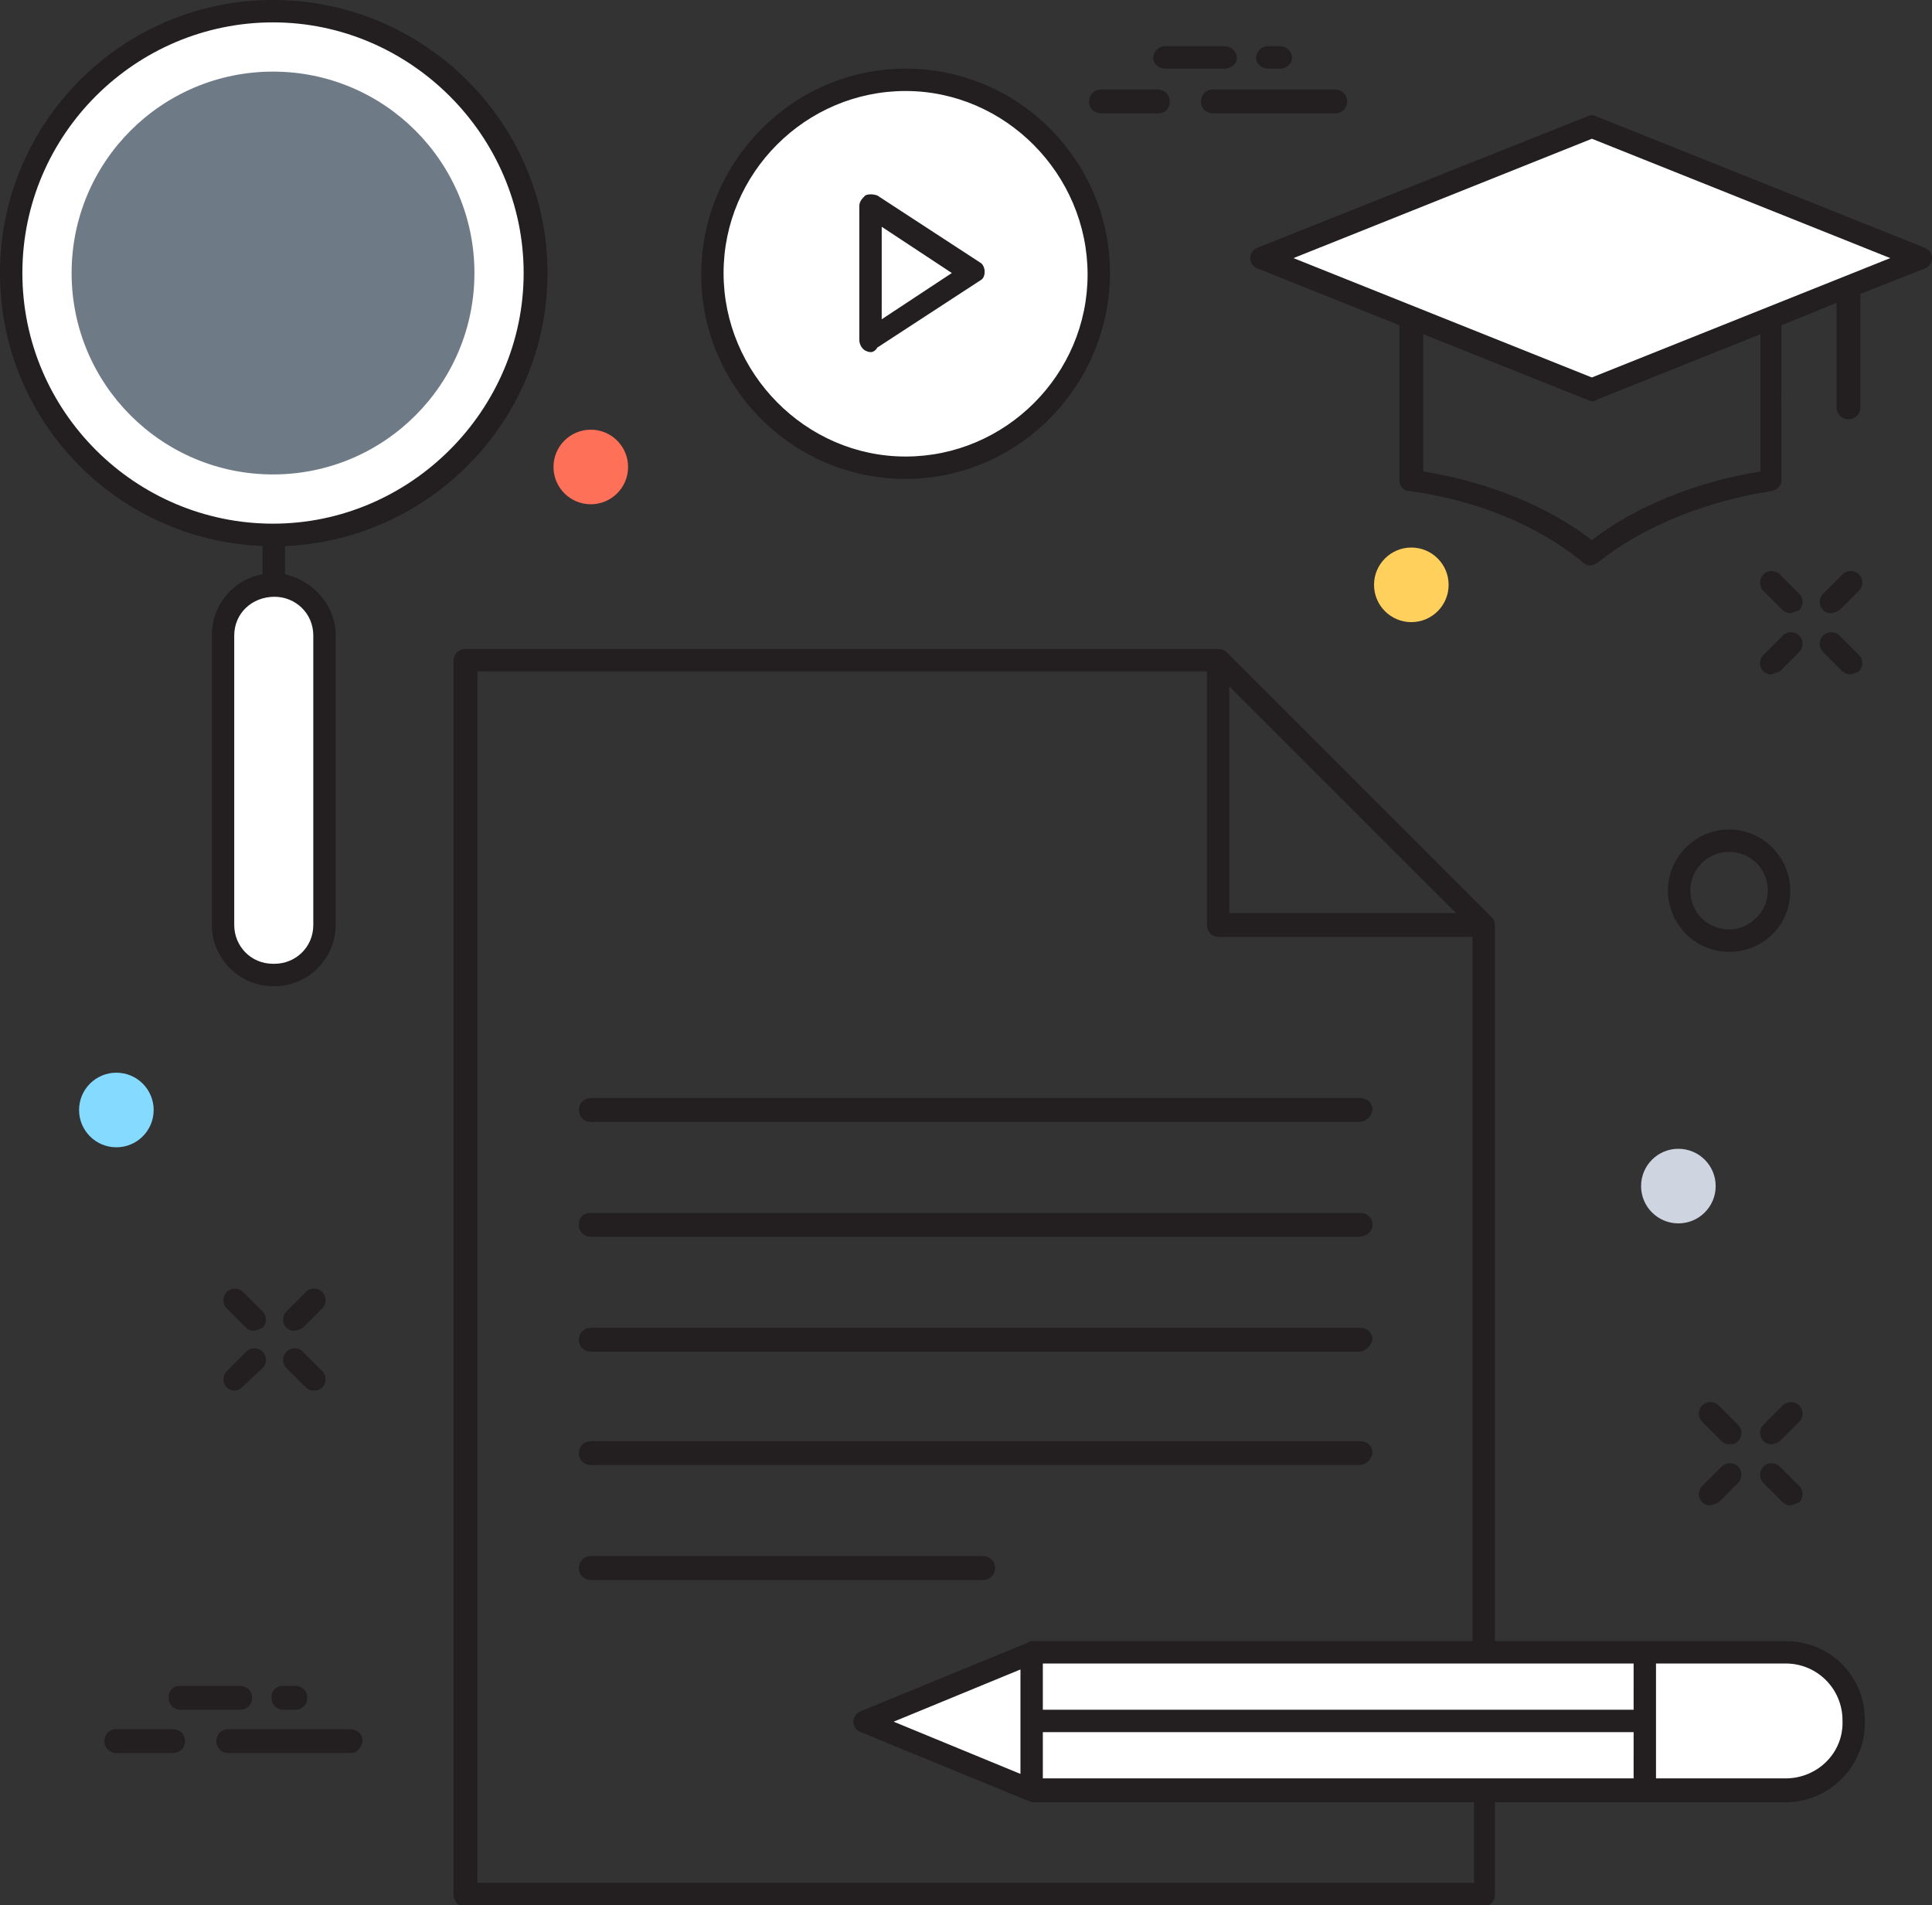 <?xml version="1.0" encoding="utf-8"?>
<!-- Generator: Adobe Illustrator 21.1.0, SVG Export Plug-In . SVG Version: 6.00 Build 0)  -->
<svg version="1.1" id="Layer_1" xmlns="http://www.w3.org/2000/svg" xmlns:xlink="http://www.w3.org/1999/xlink" x="0px" y="0px"
	 viewBox="0 0 129.5 127.7" style="enable-background:new 0 0 129.5 127.7;" xml:space="preserve">
<rect x="0" y="0" width="129.5" height="127.7" fill="#333333" stroke="none"/>
<style type="text/css">
	.st0{fill:#231F20;}
	.st1{fill:#FFFFFF;}
	.st2{fill:#6E7A86;}
	.st3{fill:#FFD05B;}
	.st4{fill:#FF7058;}
	.st5{fill:#CED5E0;}
	.st6{fill:#84DBFF;}
</style>
<g>
	<g>
		<path class="st0" d="M91.1,75.2H39.6c-0.4,0-0.8-0.3-0.8-0.8c0-0.4,0.3-0.8,0.8-0.8h51.6c0.4,0,0.8,0.3,0.8,0.8
			C91.9,74.9,91.5,75.2,91.1,75.2z"/>
	</g>
	<g>
		<path class="st0" d="M91.1,82.9H39.6c-0.4,0-0.8-0.3-0.8-0.8s0.3-0.8,0.8-0.8h51.6c0.4,0,0.8,0.3,0.8,0.8S91.5,82.9,91.1,82.9z"/>
	</g>
	<g>
		<path class="st0" d="M91.1,90.6H39.6c-0.4,0-0.8-0.3-0.8-0.8c0-0.4,0.3-0.8,0.8-0.8h51.6c0.4,0,0.8,0.3,0.8,0.8
			C91.9,90.2,91.5,90.6,91.1,90.6z"/>
	</g>
	<g>
		<path class="st0" d="M91.1,98.2H39.6c-0.4,0-0.8-0.3-0.8-0.8c0-0.4,0.3-0.8,0.8-0.8h51.6c0.4,0,0.8,0.3,0.8,0.8
			C91.9,97.9,91.5,98.2,91.1,98.2z"/>
	</g>
	<g>
		<path class="st0" d="M65.9,105.9H39.6c-0.4,0-0.8-0.3-0.8-0.8c0-0.4,0.3-0.8,0.8-0.8h26.3c0.4,0,0.8,0.3,0.8,0.8
			C66.7,105.6,66.3,105.9,65.9,105.9z"/>
	</g>
	<polygon class="st1" points="106.7,8.5 84.6,17.3 106.7,26.1 128.8,17.3 	"/>
	<path class="st0" d="M129,16.6L107,7.8c-0.2-0.1-0.4-0.1-0.6,0l-22.1,8.8c-0.3,0.1-0.5,0.4-0.5,0.7c0,0.3,0.2,0.6,0.5,0.7l9.5,3.8
		v10.4c0,0.4,0.3,0.7,0.6,0.7c4.5,0.6,8.7,2.3,11.7,4.8c0.1,0.1,0.3,0.2,0.5,0.2c0.2,0,0.3-0.1,0.5-0.2c3-2.4,7.2-4.1,11.7-4.8
		c0.4-0.1,0.6-0.4,0.6-0.7V21.8l3.7-1.5v7c0,0.4,0.3,0.8,0.8,0.8c0.4,0,0.8-0.3,0.8-0.8v-7.6L129,18c0.3-0.1,0.5-0.4,0.5-0.7
		C129.5,17,129.3,16.7,129,16.6z M118,31.6c-4.3,0.7-8.3,2.3-11.3,4.6c-3-2.3-7-3.9-11.3-4.6v-9.2l11,4.4c0.1,0,0.2,0.1,0.3,0.1
		c0.1,0,0.2,0,0.3-0.1l11-4.4V31.6z M106.7,25.3l-20-8l20-8l20,8L106.7,25.3z"/>
	<path class="st1" d="M119.7,110.8H69.2v9.2h50.6c2.5,0,4.6-2.1,4.6-4.6v0C124.3,112.9,122.3,110.8,119.7,110.8z"/>
	<path class="st1" d="M110.2,120h9.5c2.5,0,4.6-2.1,4.6-4.6v0c0-2.5-2.1-4.6-4.6-4.6h-9.5V120z"/>
	<polygon class="st1" points="69.2,120 58,115.4 69.2,110.8 	"/>
	<line class="st1" x1="69.2" y1="115.4" x2="110.2" y2="115.4"/>
	<path class="st0" d="M119.7,110h-19.5V62c0-0.2-0.1-0.4-0.2-0.5L82.2,43.7c-0.1-0.1-0.3-0.2-0.5-0.2H31.2c-0.4,0-0.8,0.3-0.8,0.8
		V127c0,0.4,0.3,0.8,0.8,0.8h68.2c0.4,0,0.8-0.3,0.8-0.8v-6.2h19.5c2.9,0,5.3-2.4,5.3-5.3C125.1,112.4,122.7,110,119.7,110z
		 M82.4,46l15.2,15.2H82.4V46z M98.7,126.2H32V45h48.9v17c0,0.4,0.3,0.8,0.8,0.8h17V110H69.2c-0.1,0-0.2,0-0.3,0.1c0,0,0,0,0,0l0,0
		c0,0,0,0,0,0l-11.2,4.6c-0.3,0.1-0.5,0.4-0.5,0.7c0,0.3,0.2,0.6,0.5,0.7l11.2,4.6c0,0,0,0,0,0l0,0c0.1,0,0.2,0.1,0.3,0.1h29.6
		V126.2z M68.4,111.9v7l-8.5-3.5L68.4,111.9z M109.5,119.2H69.9v-3.1h39.6V119.2z M109.5,114.6H69.9v-3.1h39.6V114.6z M119.7,119.2
		H111v-7.7h8.7c2.1,0,3.8,1.7,3.8,3.8C123.6,117.5,121.8,119.2,119.7,119.2z"/>
	<circle class="st1" cx="18.3" cy="18.3" r="17.6"/>
	<g>
		<circle class="st2" cx="18.3" cy="18.3" r="13.5"/>
	</g>
	<path class="st1" d="M18.4,39.2L18.4,39.2c-1.9,0-3.5,1.5-3.5,3.4V62c0,1.9,1.5,3.4,3.4,3.4h0.1c1.9,0,3.4-1.5,3.4-3.4V42.6
		C21.8,40.7,20.2,39.2,18.4,39.2z"/>
	<path class="st0" d="M36.7,18.3C36.7,8.2,28.4,0,18.3,0C8.2,0,0,8.2,0,18.3c0,9.9,7.8,17.9,17.6,18.3v1.9c-1.9,0.3-3.4,2-3.4,4.1
		V62c0,2.3,1.9,4.1,4.1,4.1h0.1c2.3,0,4.1-1.9,4.1-4.1V42.6c0-2-1.5-3.7-3.4-4.1v-1.9C28.8,36.2,36.7,28.2,36.7,18.3z M1.5,18.3
		c0-9.3,7.6-16.8,16.8-16.8s16.8,7.6,16.8,16.8s-7.6,16.8-16.8,16.8S1.5,27.6,1.5,18.3z M21,42.6V62c0,1.5-1.2,2.6-2.6,2.6h-0.1
		c-1.5,0-2.6-1.2-2.6-2.6V42.6c0-1.5,1.2-2.6,2.7-2.6C19.8,40,21,41.1,21,42.6z"/>
	<circle class="st1" cx="60.7" cy="18.3" r="13"/>
	<path class="st0" d="M60.7,32.1c-7.6,0-13.7-6.2-13.7-13.7S53.1,4.6,60.7,4.6s13.7,6.2,13.7,13.7S68.3,32.1,60.7,32.1z M60.7,6.1
		c-6.7,0-12.2,5.5-12.2,12.2S54,30.6,60.7,30.6s12.2-5.5,12.2-12.2S67.4,6.1,60.7,6.1z"/>
	<polygon class="st1" points="58.4,13.8 58.4,22.8 65.2,18.3 	"/>
	<path class="st0" d="M58.4,23.6c-0.1,0-0.2,0-0.4-0.1c-0.2-0.1-0.4-0.4-0.4-0.7v-9c0-0.3,0.2-0.5,0.4-0.7c0.2-0.1,0.5-0.1,0.8,0
		l6.9,4.5c0.2,0.1,0.3,0.4,0.3,0.6c0,0.3-0.1,0.5-0.3,0.6l-6.9,4.5C58.7,23.5,58.5,23.6,58.4,23.6z M59.1,15.2v6.2l4.7-3.1
		L59.1,15.2z"/>
	<circle class="st3" cx="94.6" cy="39.2" r="2.5"/>
	<circle class="st4" cx="39.6" cy="31.3" r="2.5"/>
	<circle class="st5" cx="112.5" cy="79.5" r="2.5"/>
	<circle class="st6" cx="7.8" cy="74.4" r="2.5"/>
	<g>
		<path class="st0" d="M23.5,117.5h-8.2c-0.4,0-0.8-0.3-0.8-0.8c0-0.4,0.3-0.8,0.8-0.8h8.2c0.4,0,0.8,0.3,0.8,0.8
			C24.2,117.2,23.9,117.5,23.5,117.5z"/>
	</g>
	<g>
		<path class="st0" d="M16.1,114.6h-4c-0.4,0-0.8-0.3-0.8-0.8s0.3-0.8,0.8-0.8h4c0.4,0,0.8,0.3,0.8,0.8S16.5,114.6,16.1,114.6z"/>
	</g>
	<g>
		<path class="st0" d="M11.6,117.5H7.8c-0.4,0-0.8-0.3-0.8-0.8c0-0.4,0.3-0.8,0.8-0.8h3.8c0.4,0,0.8,0.3,0.8,0.8
			C12.4,117.2,12,117.5,11.6,117.5z"/>
	</g>
	<g>
		<path class="st0" d="M19.8,114.6H19c-0.4,0-0.8-0.3-0.8-0.8s0.3-0.8,0.8-0.8h0.8c0.4,0,0.8,0.3,0.8,0.8S20.2,114.6,19.8,114.6z"/>
	</g>
	<g>
		<path class="st0" d="M89.5,7.6h-8.2c-0.4,0-0.8-0.3-0.8-0.8c0-0.4,0.3-0.8,0.8-0.8h8.2c0.4,0,0.8,0.3,0.8,0.8
			C90.3,7.3,89.9,7.6,89.5,7.6z"/>
	</g>
	<g>
		<path class="st0" d="M82.1,4.6h-4c-0.4,0-0.8-0.3-0.8-0.7c0-0.4,0.3-0.8,0.8-0.8h4c0.4,0,0.8,0.3,0.8,0.8
			C82.9,4.3,82.5,4.6,82.1,4.6z"/>
	</g>
	<g>
		<path class="st0" d="M77.6,7.6h-3.8c-0.4,0-0.8-0.3-0.8-0.8c0-0.4,0.3-0.8,0.8-0.8h3.8c0.4,0,0.8,0.3,0.8,0.8
			C78.4,7.3,78.1,7.6,77.6,7.6z"/>
	</g>
	<g>
		<path class="st0" d="M85.8,4.6H85c-0.4,0-0.8-0.3-0.8-0.7c0-0.4,0.3-0.8,0.8-0.8h0.8c0.4,0,0.8,0.3,0.8,0.8
			C86.6,4.3,86.2,4.6,85.8,4.6z"/>
	</g>
	<g>
		<path class="st0" d="M122.7,41.1c-0.2,0-0.4-0.1-0.5-0.2c-0.3-0.3-0.3-0.8,0-1.1l1.3-1.3c0.3-0.3,0.8-0.3,1.1,0
			c0.3,0.3,0.3,0.8,0,1.1l-1.3,1.3C123.1,41,122.9,41.1,122.7,41.1z"/>
	</g>
	<g>
		<path class="st0" d="M118.7,45.2c-0.2,0-0.4-0.1-0.5-0.2c-0.3-0.3-0.3-0.8,0-1.1l1.3-1.3c0.3-0.3,0.8-0.3,1.1,0
			c0.3,0.3,0.3,0.8,0,1.1l-1.3,1.3C119,45.1,118.8,45.2,118.7,45.2z"/>
	</g>
	<g>
		<path class="st0" d="M124,45.2c-0.2,0-0.4-0.1-0.5-0.2l-1.3-1.3c-0.3-0.3-0.3-0.8,0-1.1c0.3-0.3,0.8-0.3,1.1,0l1.3,1.3
			c0.3,0.3,0.3,0.8,0,1.1C124.4,45.1,124.2,45.2,124,45.2z"/>
	</g>
	<g>
		<path class="st0" d="M120,41.1c-0.2,0-0.4-0.1-0.5-0.2l-1.3-1.3c-0.3-0.3-0.3-0.8,0-1.1c0.3-0.3,0.8-0.3,1.1,0l1.3,1.3
			c0.3,0.3,0.3,0.8,0,1.1C120.3,41,120.1,41.1,120,41.1z"/>
	</g>
	<g>
		<path class="st0" d="M19.7,89.2c-0.2,0-0.4-0.1-0.5-0.2c-0.3-0.3-0.3-0.8,0-1.1l1.3-1.3c0.3-0.3,0.8-0.3,1.1,0
			c0.3,0.3,0.3,0.8,0,1.1l-1.3,1.3C20.1,89.1,19.9,89.2,19.7,89.2z"/>
	</g>
	<g>
		<path class="st0" d="M15.7,93.2c-0.2,0-0.4-0.1-0.5-0.2c-0.3-0.3-0.3-0.8,0-1.1l1.3-1.3c0.3-0.3,0.8-0.3,1.1,0
			c0.3,0.3,0.3,0.8,0,1.1L16.2,93C16,93.2,15.8,93.2,15.7,93.2z"/>
	</g>
	<g>
		<path class="st0" d="M21,93.2c-0.2,0-0.4-0.1-0.5-0.2l-1.3-1.3c-0.3-0.3-0.3-0.8,0-1.1c0.3-0.3,0.8-0.3,1.1,0l1.3,1.3
			c0.3,0.3,0.3,0.8,0,1.1C21.4,93.2,21.2,93.2,21,93.2z"/>
	</g>
	<g>
		<path class="st0" d="M17,89.2c-0.2,0-0.4-0.1-0.5-0.2l-1.3-1.3c-0.3-0.3-0.3-0.8,0-1.1s0.8-0.3,1.1,0l1.3,1.3
			c0.3,0.3,0.3,0.8,0,1.1C17.3,89.1,17.1,89.2,17,89.2z"/>
	</g>
	<g>
		<path class="st0" d="M118.7,96.8c-0.2,0-0.4-0.1-0.5-0.2c-0.3-0.3-0.3-0.8,0-1.1l1.3-1.3c0.3-0.3,0.8-0.3,1.1,0
			c0.3,0.3,0.3,0.8,0,1.1l-1.3,1.3C119,96.8,118.8,96.8,118.7,96.8z"/>
	</g>
	<g>
		<path class="st0" d="M114.6,100.9c-0.2,0-0.4-0.1-0.5-0.2c-0.3-0.3-0.3-0.8,0-1.1l1.3-1.3c0.3-0.3,0.8-0.3,1.1,0
			c0.3,0.3,0.3,0.8,0,1.1l-1.3,1.3C115,100.8,114.8,100.9,114.6,100.9z"/>
	</g>
	<g>
		<path class="st0" d="M120,100.9c-0.2,0-0.4-0.1-0.5-0.2l-1.3-1.3c-0.3-0.3-0.3-0.8,0-1.1s0.8-0.3,1.1,0l1.3,1.3
			c0.3,0.3,0.3,0.8,0,1.1C120.3,100.8,120.1,100.9,120,100.9z"/>
	</g>
	<g>
		<path class="st0" d="M115.9,96.8c-0.2,0-0.4-0.1-0.5-0.2l-1.3-1.3c-0.3-0.3-0.3-0.8,0-1.1c0.3-0.3,0.8-0.3,1.1,0l1.3,1.3
			c0.3,0.3,0.3,0.8,0,1.1C116.3,96.8,116.1,96.8,115.9,96.8z"/>
	</g>
	<path class="st0" d="M115.9,63.8c-2.3,0-4.1-1.9-4.1-4.1c0-2.3,1.9-4.1,4.1-4.1c2.3,0,4.1,1.9,4.1,4.1
		C120,62,118.2,63.8,115.9,63.8z M115.9,57.1c-1.5,0-2.6,1.2-2.6,2.6c0,1.5,1.2,2.6,2.6,2.6s2.6-1.2,2.6-2.6
		C118.5,58.2,117.3,57.1,115.9,57.1z"/>
</g>
</svg>
